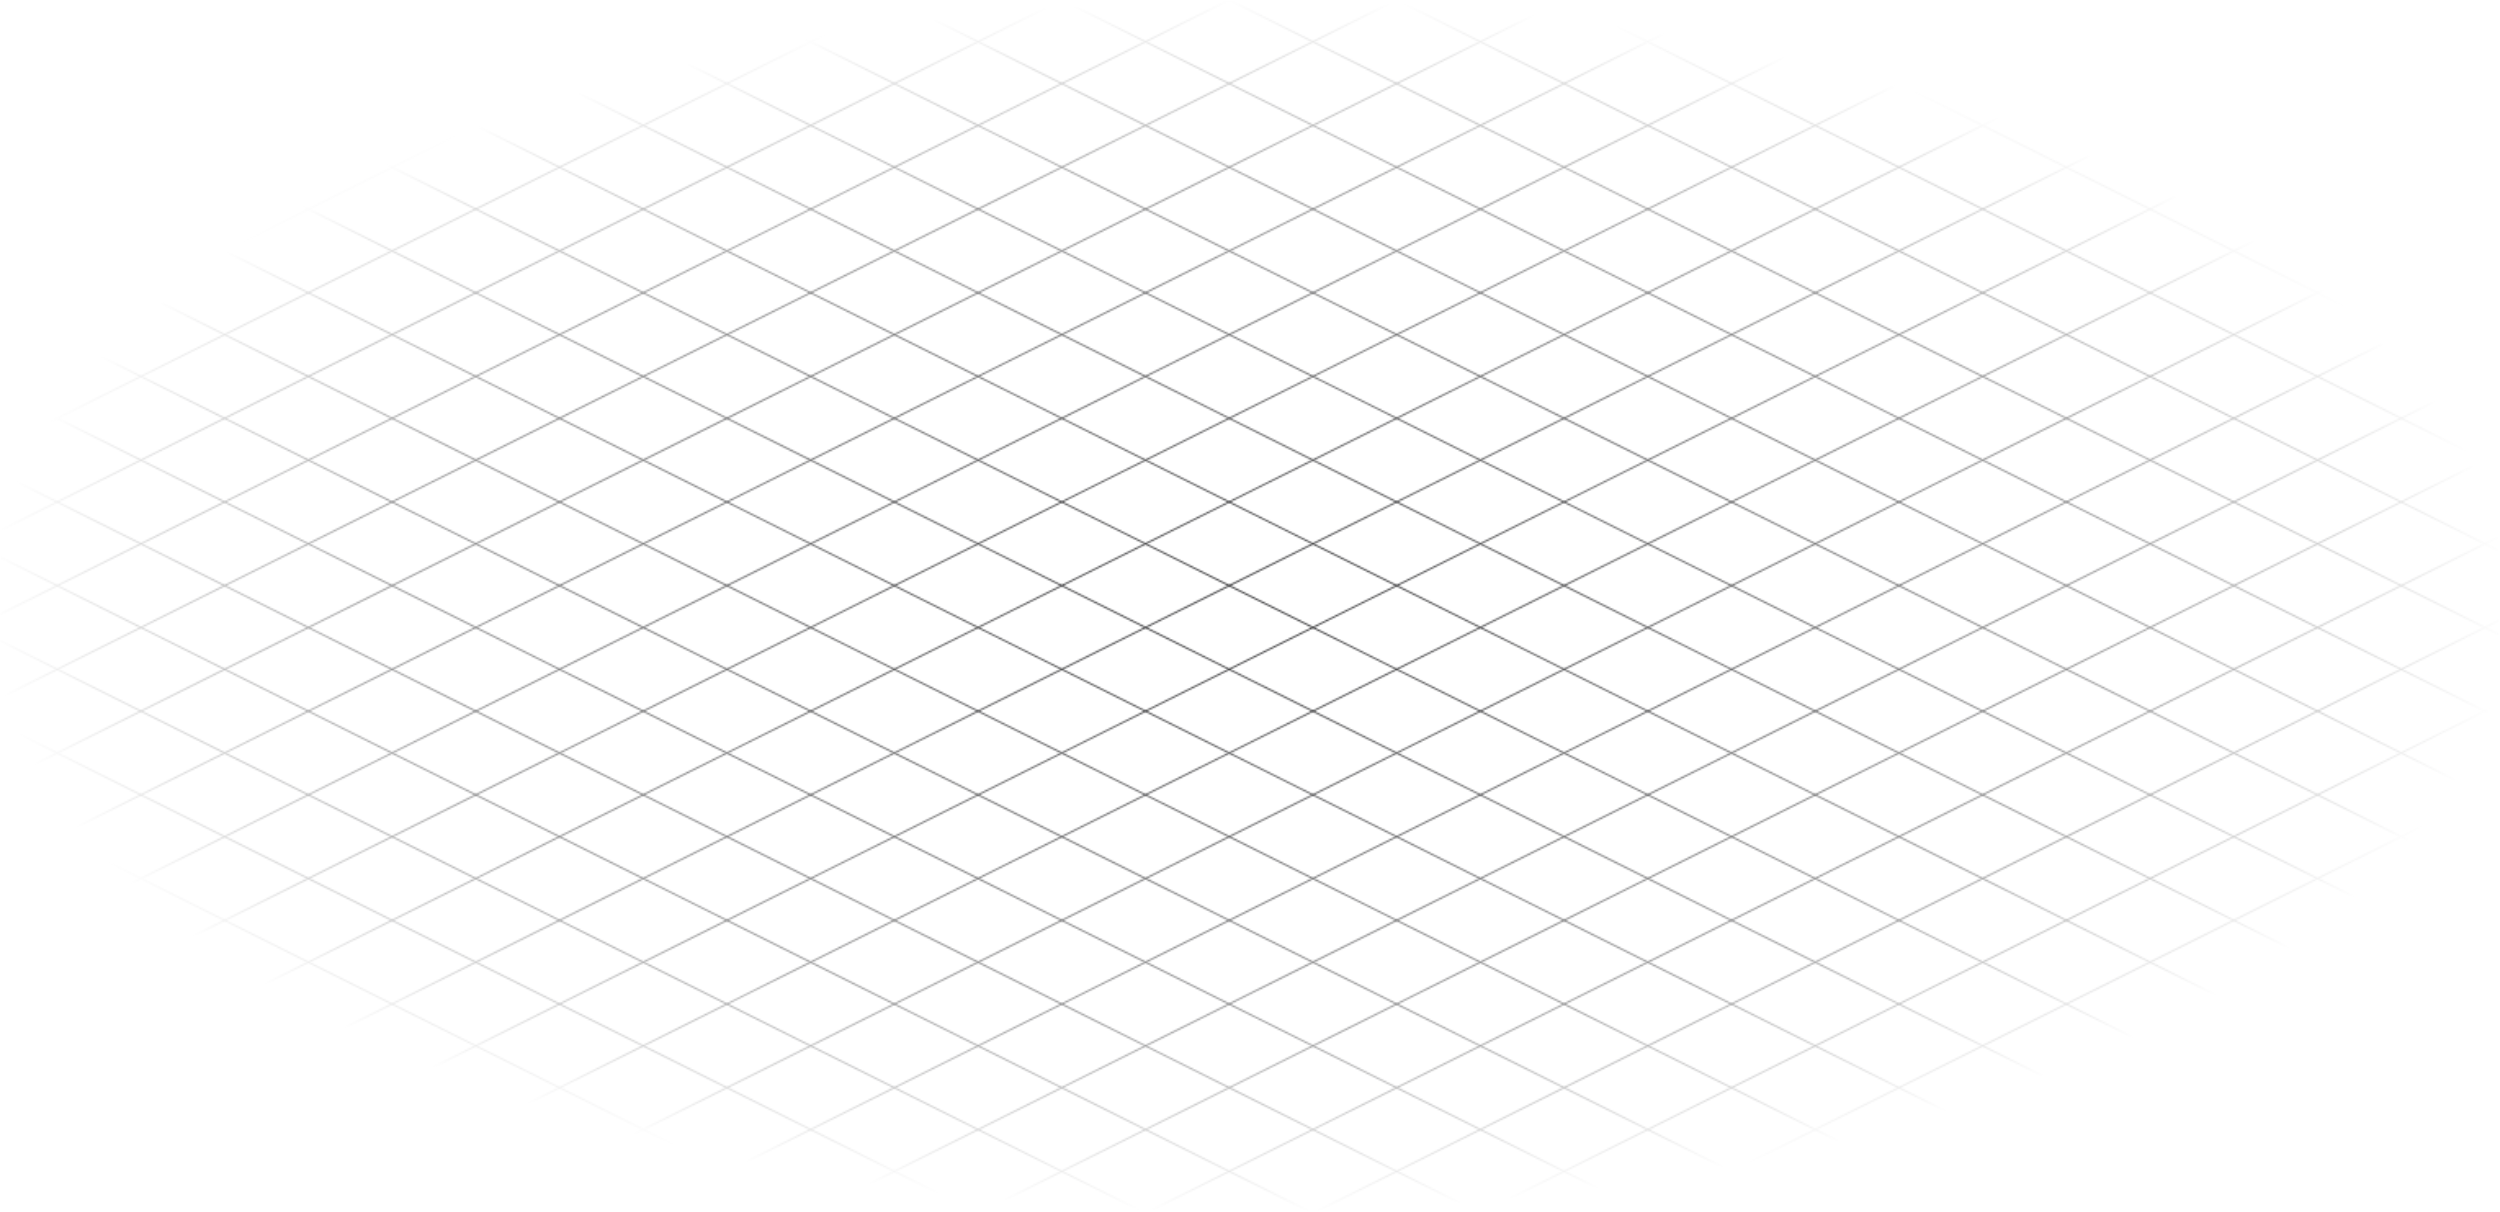 <svg width="1529" height="741" viewBox="0 0 1529 741" fill="none" xmlns="http://www.w3.org/2000/svg">
<g clip-path="url(#clip0_1588_8968)">
<mask id="mask0_1588_8968" style="mask-type:alpha" maskUnits="userSpaceOnUse" x="-3256" y="-1082" width="8048" height="2794">
<path d="M-3255.19 -1081.46L2333.29 1711.56" stroke="#222224" stroke-width="0.799" stroke-miterlimit="1.5" stroke-linecap="round" stroke-linejoin="round"/>
<path d="M-3152.78 -1081.46L2435.69 1711.56" stroke="#222224" stroke-width="0.799" stroke-miterlimit="1.5" stroke-linecap="round" stroke-linejoin="round"/>
<path d="M-3050.38 -1081.46L2538.09 1711.56" stroke="#222224" stroke-width="0.799" stroke-miterlimit="1.5" stroke-linecap="round" stroke-linejoin="round"/>
<path d="M-2947.98 -1081.46L2640.49 1711.56" stroke="#222224" stroke-width="0.799" stroke-miterlimit="1.5" stroke-linecap="round" stroke-linejoin="round"/>
<path d="M-2845.58 -1081.46L2742.9 1711.56" stroke="#222224" stroke-width="0.799" stroke-miterlimit="1.5" stroke-linecap="round" stroke-linejoin="round"/>
<path d="M-2743.19 -1081.46L2845.29 1711.56" stroke="#222224" stroke-width="0.799" stroke-miterlimit="1.5" stroke-linecap="round" stroke-linejoin="round"/>
<path d="M-2640.78 -1081.46L2947.69 1711.56" stroke="#222224" stroke-width="0.799" stroke-miterlimit="1.5" stroke-linecap="round" stroke-linejoin="round"/>
<path d="M-2538.38 -1081.46L3050.09 1711.56" stroke="#222224" stroke-width="0.799" stroke-miterlimit="1.5" stroke-linecap="round" stroke-linejoin="round"/>
<path d="M-2435.98 -1081.46L3152.49 1711.56" stroke="#222224" stroke-width="0.799" stroke-miterlimit="1.5" stroke-linecap="round" stroke-linejoin="round"/>
<path d="M-2333.58 -1081.46L3254.9 1711.56" stroke="#222224" stroke-width="0.799" stroke-miterlimit="1.5" stroke-linecap="round" stroke-linejoin="round"/>
<path d="M-2231.19 -1081.46L3357.29 1711.56" stroke="#222224" stroke-width="0.799" stroke-miterlimit="1.5" stroke-linecap="round" stroke-linejoin="round"/>
<path d="M-2128.78 -1081.46L3459.69 1711.56" stroke="#222224" stroke-width="0.799" stroke-miterlimit="1.5" stroke-linecap="round" stroke-linejoin="round"/>
<path d="M-2026.38 -1081.46L3562.09 1711.56" stroke="#222224" stroke-width="0.799" stroke-miterlimit="1.5" stroke-linecap="round" stroke-linejoin="round"/>
<path d="M-1923.98 -1081.46L3664.49 1711.56" stroke="#222224" stroke-width="0.799" stroke-miterlimit="1.5" stroke-linecap="round" stroke-linejoin="round"/>
<path d="M-1821.58 -1081.46L3766.9 1711.56" stroke="#222224" stroke-width="0.799" stroke-miterlimit="1.5" stroke-linecap="round" stroke-linejoin="round"/>
<path d="M-1719.18 -1081.46L3869.3 1711.56" stroke="#222224" stroke-width="0.799" stroke-miterlimit="1.5" stroke-linecap="round" stroke-linejoin="round"/>
<path d="M-1616.78 -1081.46L3971.69 1711.56" stroke="#222224" stroke-width="0.799" stroke-miterlimit="1.5" stroke-linecap="round" stroke-linejoin="round"/>
<path d="M-1514.38 -1081.46L4074.1 1711.56" stroke="#222224" stroke-width="0.799" stroke-miterlimit="1.5" stroke-linecap="round" stroke-linejoin="round"/>
<path d="M-1411.98 -1081.46L4176.5 1711.56" stroke="#222224" stroke-width="0.799" stroke-miterlimit="1.5" stroke-linecap="round" stroke-linejoin="round"/>
<path d="M-1309.58 -1081.46L4278.9 1711.56" stroke="#222224" stroke-width="0.799" stroke-miterlimit="1.5" stroke-linecap="round" stroke-linejoin="round"/>
<path d="M-1207.17 -1081.46L4381.31 1711.56" stroke="#222224" stroke-width="0.799" stroke-miterlimit="1.5" stroke-linecap="round" stroke-linejoin="round"/>
<path d="M-1104.78 -1081.46L4483.69 1711.56" stroke="#222224" stroke-width="0.799" stroke-miterlimit="1.5" stroke-linecap="round" stroke-linejoin="round"/>
<path d="M-1002.38 -1081.46L4586.09 1711.56" stroke="#222224" stroke-width="0.799" stroke-miterlimit="1.5" stroke-linecap="round" stroke-linejoin="round"/>
<path d="M-899.977 -1081.46L4688.5 1711.56" stroke="#222224" stroke-width="0.799" stroke-miterlimit="1.5" stroke-linecap="round" stroke-linejoin="round"/>
<path d="M-797.578 -1081.46L4790.9 1711.56" stroke="#222224" stroke-width="0.799" stroke-miterlimit="1.5" stroke-linecap="round" stroke-linejoin="round"/>
<path d="M4758.7 -1081.46L-829.773 1711.56" stroke="#222224" stroke-width="0.799" stroke-miterlimit="1.5" stroke-linecap="round" stroke-linejoin="round"/>
<path d="M4656.3 -1081.46L-932.172 1711.56" stroke="#222224" stroke-width="0.799" stroke-miterlimit="1.5" stroke-linecap="round" stroke-linejoin="round"/>
<path d="M4553.9 -1081.46L-1034.58 1711.56" stroke="#222224" stroke-width="0.799" stroke-miterlimit="1.5" stroke-linecap="round" stroke-linejoin="round"/>
<path d="M4451.5 -1081.46L-1136.98 1711.56" stroke="#222224" stroke-width="0.799" stroke-miterlimit="1.5" stroke-linecap="round" stroke-linejoin="round"/>
<path d="M4349.1 -1081.46L-1239.38 1711.56" stroke="#222224" stroke-width="0.799" stroke-miterlimit="1.5" stroke-linecap="round" stroke-linejoin="round"/>
<path d="M4246.7 -1081.46L-1341.77 1711.56" stroke="#222224" stroke-width="0.799" stroke-miterlimit="1.5" stroke-linecap="round" stroke-linejoin="round"/>
<path d="M4144.3 -1081.46L-1444.17 1711.56" stroke="#222224" stroke-width="0.799" stroke-miterlimit="1.5" stroke-linecap="round" stroke-linejoin="round"/>
<path d="M4041.9 -1081.46L-1546.58 1711.56" stroke="#222224" stroke-width="0.799" stroke-miterlimit="1.5" stroke-linecap="round" stroke-linejoin="round"/>
<path d="M3939.5 -1081.46L-1648.98 1711.56" stroke="#222224" stroke-width="0.799" stroke-miterlimit="1.5" stroke-linecap="round" stroke-linejoin="round"/>
<path d="M3837.1 -1081.46L-1751.38 1711.56" stroke="#222224" stroke-width="0.799" stroke-miterlimit="1.5" stroke-linecap="round" stroke-linejoin="round"/>
<path d="M3734.69 -1081.46L-1853.78 1711.56" stroke="#222224" stroke-width="0.799" stroke-miterlimit="1.5" stroke-linecap="round" stroke-linejoin="round"/>
<path d="M3632.3 -1081.46L-1956.18 1711.56" stroke="#222224" stroke-width="0.799" stroke-miterlimit="1.5" stroke-linecap="round" stroke-linejoin="round"/>
<path d="M3529.9 -1081.46L-2058.58 1711.56" stroke="#222224" stroke-width="0.799" stroke-miterlimit="1.5" stroke-linecap="round" stroke-linejoin="round"/>
<path d="M3427.49 -1081.46L-2160.98 1711.56" stroke="#222224" stroke-width="0.799" stroke-miterlimit="1.5" stroke-linecap="round" stroke-linejoin="round"/>
<path d="M3325.1 -1081.46L-2263.38 1711.56" stroke="#222224" stroke-width="0.799" stroke-miterlimit="1.5" stroke-linecap="round" stroke-linejoin="round"/>
<path d="M3222.69 -1081.46L-2365.78 1711.56" stroke="#222224" stroke-width="0.799" stroke-miterlimit="1.5" stroke-linecap="round" stroke-linejoin="round"/>
<path d="M3120.3 -1081.46L-2468.18 1711.56" stroke="#222224" stroke-width="0.799" stroke-miterlimit="1.5" stroke-linecap="round" stroke-linejoin="round"/>
<path d="M3017.9 -1081.46L-2570.58 1711.56" stroke="#222224" stroke-width="0.799" stroke-miterlimit="1.5" stroke-linecap="round" stroke-linejoin="round"/>
<path d="M2915.49 -1081.46L-2672.98 1711.56" stroke="#222224" stroke-width="0.799" stroke-miterlimit="1.5" stroke-linecap="round" stroke-linejoin="round"/>
<path d="M2813.1 -1081.46L-2775.38 1711.56" stroke="#222224" stroke-width="0.799" stroke-miterlimit="1.5" stroke-linecap="round" stroke-linejoin="round"/>
<path d="M2710.69 -1081.46L-2877.78 1711.56" stroke="#222224" stroke-width="0.799" stroke-miterlimit="1.5" stroke-linecap="round" stroke-linejoin="round"/>
<path d="M2608.3 -1081.46L-2980.18 1711.56" stroke="#222224" stroke-width="0.799" stroke-miterlimit="1.5" stroke-linecap="round" stroke-linejoin="round"/>
<path d="M2505.88 -1081.46L-3082.59 1711.56" stroke="#222224" stroke-width="0.799" stroke-miterlimit="1.5" stroke-linecap="round" stroke-linejoin="round"/>
<path d="M2403.48 -1081.46L-3184.99 1711.56" stroke="#222224" stroke-width="0.799" stroke-miterlimit="1.5" stroke-linecap="round" stroke-linejoin="round"/>
</mask>
<g mask="url(#mask0_1588_8968)">
<rect x="0.203" y="0.545" width="1528" height="740" fill="url(#paint0_radial_1588_8968)"/>
</g>
</g>
<defs>
<radialGradient id="paint0_radial_1588_8968" cx="0" cy="0" r="1" gradientUnits="userSpaceOnUse" gradientTransform="translate(764.203 370.545) rotate(90) scale(370 764)">
<stop stop-color="#222224"/>
<stop offset="0.702" stop-color="#222224" stop-opacity="0.5"/>
<stop offset="1" stop-color="#222224" stop-opacity="0"/>
</radialGradient>
<clipPath id="clip0_1588_8968">
<rect width="1528" height="740" fill="white" transform="translate(0.203 0.545)"/>
</clipPath>
</defs>
</svg>
